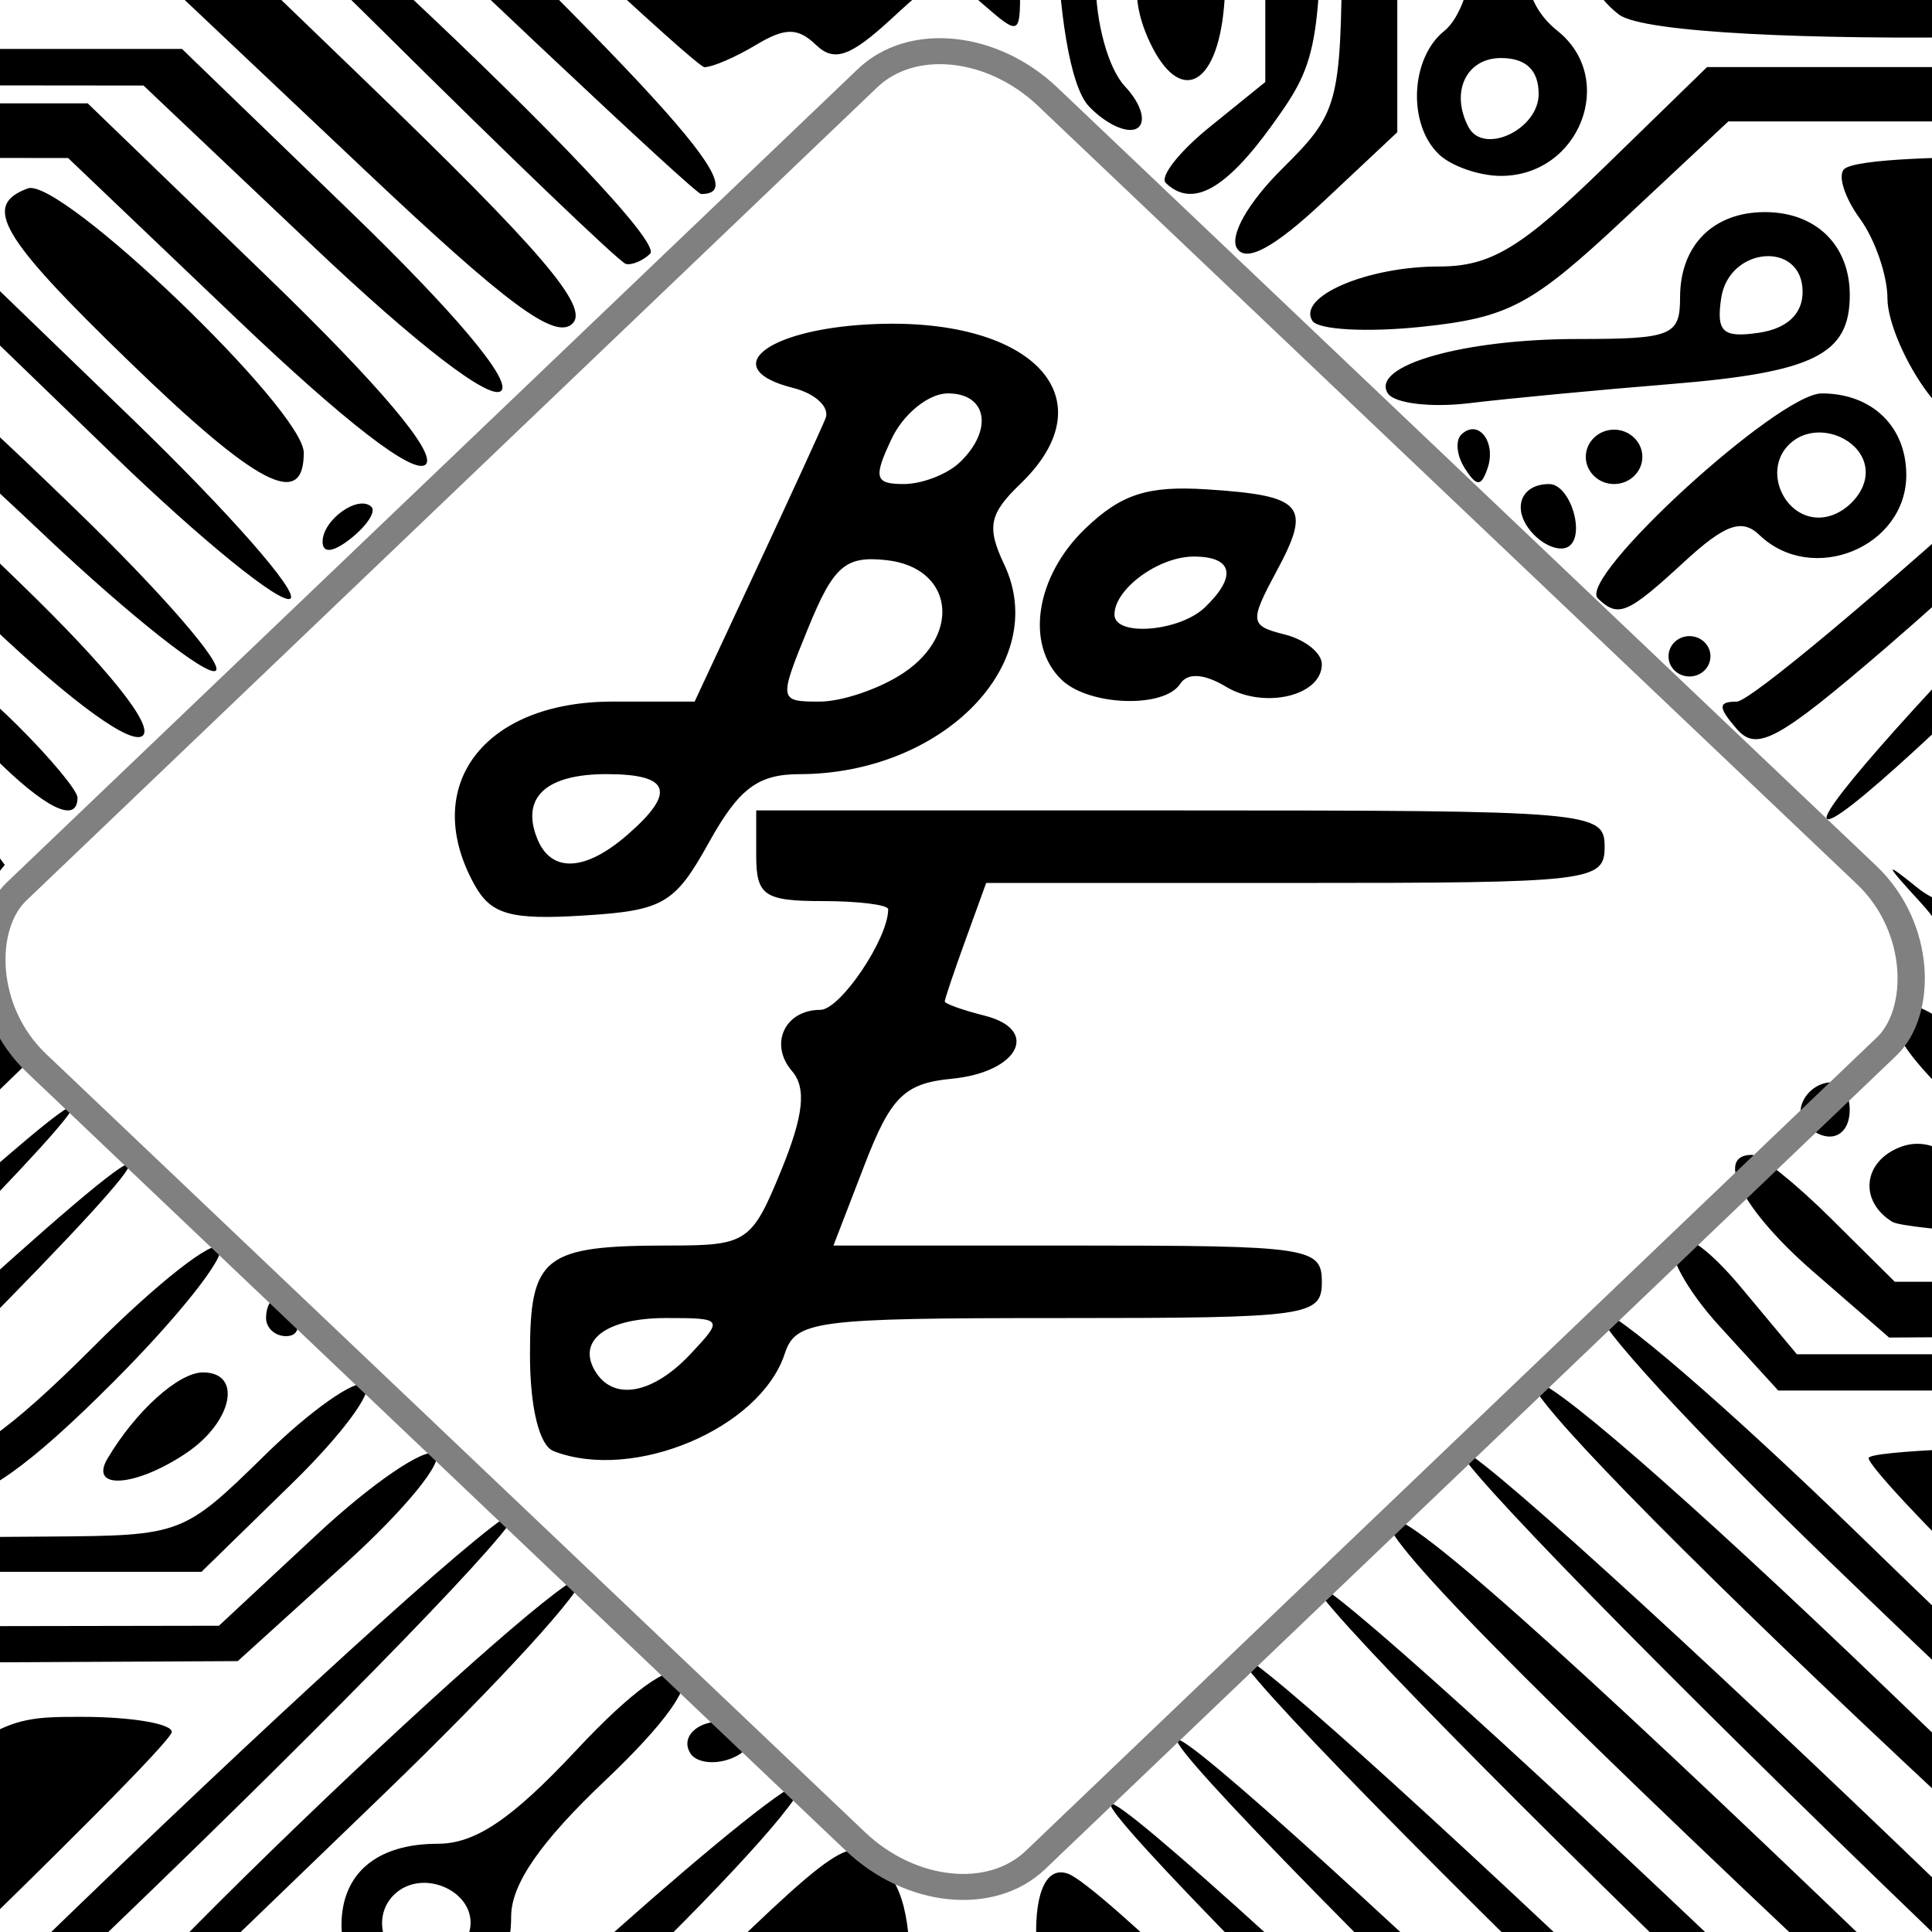 <?xml version="1.0" encoding="UTF-8" standalone="no"?>
<!-- Created with Inkscape (http://www.inkscape.org/) -->

<svg
   xmlns:dc="http://purl.org/dc/elements/1.1/"
   xmlns:cc="http://creativecommons.org/ns#"
   xmlns:rdf="http://www.w3.org/1999/02/22-rdf-syntax-ns#"
   xmlns:svg="http://www.w3.org/2000/svg"
   xmlns="http://www.w3.org/2000/svg"
   xmlns:sodipodi="http://sodipodi.sourceforge.net/DTD/sodipodi-0.dtd"
   xmlns:inkscape="http://www.inkscape.org/namespaces/inkscape"
   width="32px"
   height="32px"
   id="svg7363"
   version="1.1"
   inkscape:version="0.48.4 r9939"
   inkscape:export-filename="jj.png"
   inkscape:export-xdpi="158.92999"
   inkscape:export-ydpi="158.92999"
   sodipodi:docname="New document 7">
  <defs
     id="defs7365" />
  <sodipodi:namedview
     id="base"
     pagecolor="#ffffff"
     bordercolor="#666666"
     borderopacity="1.0"
     inkscape:pageopacity="0.0"
     inkscape:pageshadow="2"
     inkscape:zoom="7.9180417"
     inkscape:cx="18.64948"
     inkscape:cy="24.602572"
     inkscape:current-layer="layer1"
     showgrid="true"
     inkscape:grid-bbox="true"
     inkscape:document-units="px" />
  <g
     id="layer1"
     inkscape:label="Layer 1"
     inkscape:groupmode="layer">
    <g
       style="display:inline"
       id="layer1-2"
       inkscape:label="Layer 1"
       transform="matrix(0.368,0,0,0.368,-41.167,-13.411)">
      <g
         transform="translate(0,1.47)"
         id="g3259">
        <path
           style="fill:#000000"
           d="m 26.258,154.274 24.184,-23.246 7.849,-0.007 c 4.317,-0.004 7.849,0.136 7.849,0.311 0,0.175 -7.32,7.518 -16.267,16.32 -15.239,14.99 -16.462,16.002 -19.353,16.002 -2.622,0 -3.748,0.661 -7.492,4.4 -3.383,3.378 -4.407,4.989 -4.407,6.936 l 0,2.536 -8.273,-0.002 -8.273,-0.002 24.184,-23.246 z m -5.091,21.211 c 0,-1.269 0.481,-2.04 1.273,-2.04 0.7,0 1.273,-0.523 1.273,-1.161 0,-0.639 0.989,-2.291 2.197,-3.672 1.714,-1.958 2.878,-2.511 5.292,-2.511 2.829,0 4.01,-0.878 13.762,-10.234 10.549,-10.121 10.684,-10.216 12.215,-8.589 1.518,1.613 1.454,1.739 -3.219,6.359 -4.497,4.445 -5.849,6.753 -3.956,6.753 1.076,0 7.969,-6.44 9.171,-8.568 0.726,-1.286 1.143,-1.421 1.966,-0.637 0.825,0.785 -0.012,1.99 -3.978,5.729 -3.725,3.512 -4.951,5.216 -4.745,6.598 0.153,1.025 -0.152,2.361 -0.678,2.97 -0.657,0.762 -0.678,1.271 -0.065,1.635 1.207,0.717 1.126,3.958 -0.129,5.165 -1.329,1.278 -4.478,1.255 -5.586,-0.041 -1.342,-1.569 -1.089,-10.975 0.325,-12.103 0.653,-0.521 1.188,-1.558 1.188,-2.304 0,-0.746 2.1,-3.35 4.667,-5.788 2.567,-2.438 4.667,-4.807 4.667,-5.264 0,-0.458 -4.874,3.844 -10.831,9.56 -9.837,9.438 -11.11,10.392 -13.87,10.392 -4.584,0 -8.235,4.992 -4.363,5.965 1.117,0.281 1.012,0.397 -0.424,0.468 -1.311,0.065 -1.909,0.606 -1.909,1.727 0,1.197 -0.566,1.632 -2.121,1.632 -1.697,0 -2.121,-0.408 -2.121,-2.04 z m 29.36,-5.793 c -0.741,-1.857 -3.463,-1.027 -3.574,1.091 -0.052,0.992 0.234,1.608 0.636,1.369 0.402,-0.239 0.732,-0.02 0.732,0.488 0,0.527 0.581,0.364 1.355,-0.381 0.745,-0.717 1.128,-1.872 0.851,-2.567 z m -0.085,-5.708 c 0,-1.612 -2.126,-2.187 -3.104,-0.839 -0.895,1.234 0.126,2.814 1.677,2.595 0.784,-0.111 1.426,-0.901 1.426,-1.755 z m -15.698,11.966 c 0,-0.985 -0.716,-1.708 -1.909,-1.929 -1.05,-0.194 -0.095,-0.404 2.121,-0.465 3.068,-0.085 4.031,0.181 4.031,1.113 0,1.039 2.149,1.224 14.245,1.224 l 14.245,0 4.179,-4.08 4.179,-4.08 9.395,0 9.395,0 4.609,4.488 4.609,4.488 11.973,0 c 11.674,0 12.023,-0.051 13.966,-2.04 1.096,-1.122 2.881,-2.04 3.966,-2.04 1.085,0 1.973,-0.367 1.973,-0.816 0,-0.449 0.955,-0.816 2.121,-0.816 1.725,0 2.121,0.401 2.121,2.144 0,2.033 -0.17,2.118 -3.289,1.639 -2.548,-0.392 -3.772,-0.14 -5.437,1.12 -1.943,1.47 -3.437,1.624 -15.592,1.609 l -13.443,-0.016 -4.468,-4.064 -4.468,-4.064 -8.099,0 -8.099,0 -4.486,4.08 -4.486,4.08 -16.677,0 c -15.911,0 -16.677,-0.072 -16.677,-1.575 z m 39.082,-0.937 c 3.196,-4.316 5.619,-4.313 4.633,0.007 -0.506,2.213 -0.918,2.506 -3.533,2.506 l -2.96,0 1.86,-2.513 z m 5.905,1.085 c 0.024,-2.685 1.317,-3.59 4.74,-3.32 2.898,0.228 3.341,0.539 3.576,2.504 0.308,2.575 -1.12,3.064 -1.787,0.612 -0.273,-1.004 -1.157,-1.632 -2.3,-1.632 -1.142,0 -2.027,0.627 -2.3,1.632 -0.547,2.01 -1.948,2.158 -1.93,0.204 z m 9.855,-1.104 c -0.29,-1.392 -0.315,-2.861 -0.056,-3.264 0.955,-1.487 3.389,-0.658 5.037,1.716 0.933,1.344 2.152,2.444 2.708,2.446 0.556,0.002 1.247,0.37 1.535,0.818 0.325,0.506 -1.229,0.816 -4.087,0.816 -4.478,0 -4.626,-0.073 -5.138,-2.532 z m 61.835,0.9 c -0.845,-0.898 -2.049,-1.632 -2.677,-1.632 -0.628,0 -1.141,-0.551 -1.141,-1.224 0,-2.137 2.961,-1.324 5.94,1.632 2.535,2.515 2.672,2.856 1.147,2.856 -0.953,0 -2.423,-0.734 -3.268,-1.632 z m 22.911,0.816 c 0.298,-0.463 4.518,-0.816 9.758,-0.816 5.241,0 9.461,0.353 9.758,0.816 0.339,0.527 -3.119,0.816 -9.758,0.816 -6.639,0 -10.097,-0.289 -9.758,-0.816 z m 21.982,-0.913 c -1.547,-1.654 -2.193,-1.713 -14.981,-1.363 l -13.365,0.365 0,-1.901 c 0,-1.568 0.446,-1.901 2.546,-1.901 1.4,0 2.546,0.367 2.546,0.816 0,0.503 4.331,0.816 11.297,0.816 l 11.297,0 2.439,2.448 c 1.716,1.722 2.054,2.448 1.139,2.448 -0.715,0 -2.028,-0.778 -2.917,-1.729 z m 3.051,-1.943 -3.748,-3.672 -10.855,0 c -9.083,0 -10.855,-0.2 -10.855,-1.224 0,-1.053 2.761,-1.224 19.756,-1.224 l 19.756,0 5.038,4.896 5.038,4.896 -10.192,0 -10.192,0 -3.748,-3.672 z m 20.767,-2.097 -5.917,-5.769 -23.124,0.261 -23.124,0.261 3.4e-4,-1.836 c 2.8e-4,-1.496 0.472,-1.836 2.546,-1.836 1.4,0 2.546,0.367 2.546,0.816 0,0.522 7.573,0.816 21.022,0.816 l 21.022,0 6.749,6.528 c 3.712,3.59 6.175,6.528 5.473,6.528 -0.702,0 -3.938,-2.596 -7.193,-5.769 z m 2.608,-2.352 c -7.776,-7.506 -8.69,-8.14 -12.064,-8.364 -3.547,-0.236 -4.302,-0.867 -26.57,-22.236 -12.606,-12.097 -22.617,-22.285 -22.247,-22.641 0.37,-0.356 10.955,9.266 23.523,21.382 22.374,21.57 22.922,22.029 26.28,22.029 3.235,0 3.957,0.509 12.735,8.976 5.118,4.937 8.732,8.976 8.031,8.976 -0.701,0 -5.06,-3.655 -9.688,-8.121 z m 2.93,-2.079 c -9.543,-9.199 -10.875,-10.2 -13.57,-10.2 -2.778,0 -4.564,-1.516 -25.367,-21.531 -12.308,-11.842 -22.154,-21.879 -21.88,-22.306 0.274,-0.426 10.337,8.712 22.363,20.307 20.362,19.633 22.071,21.082 24.867,21.082 2.731,0 4.078,1.036 14.86,11.424 6.521,6.283 11.284,11.424 10.583,11.424 -0.701,0 -6.036,-4.59 -11.856,-10.2 z m 7.637,-2.448 -13.132,-12.648 -4.683,0 -4.683,0 -21.941,-21.11 c -12.067,-11.61 -21.578,-21.326 -21.134,-21.589 0.444,-0.264 10.501,8.869 22.349,20.294 l 21.542,20.773 4.699,0 4.699,0 13.982,13.464 c 7.69,7.405 13.409,13.464 12.708,13.464 -0.7,0 -7.183,-5.691 -14.406,-12.648 z m 3.626,-1.403 c -14.436,-13.882 -14.663,-14.056 -18.865,-14.484 l -4.253,-0.433 -21.615,-20.737 c -11.888,-11.405 -21.39,-21.086 -21.116,-21.512 0.274,-0.426 10.284,8.63 22.245,20.125 l 21.747,20.9 3.821,0 3.821,0 15.681,15.096 c 8.625,8.303 15.111,15.096 14.414,15.096 -0.697,0 -7.843,-6.323 -15.879,-14.051 z m 2.314,-1.861 c -14.012,-13.488 -16.92,-15.918 -19.084,-15.953 -2.171,-0.035 -5.862,-3.148 -24.616,-20.762 -15.159,-14.237 -21.789,-20.985 -21.19,-21.565 0.6,-0.58 7.631,5.658 22.481,19.946 18.697,17.989 21.953,20.79 24.167,20.79 2.199,0 5.01,2.359 19.94,16.728 9.559,9.2 16.807,16.728 16.107,16.728 -0.7,0 -8.712,-7.16 -17.804,-15.912 z m 5.091,-1.632 c -16.83,-16.197 -18.458,-17.544 -21.213,-17.544 -2.769,0 -4.534,-1.492 -24.513,-20.715 -11.841,-11.393 -21.305,-21.064 -21.031,-21.49 0.274,-0.427 10.146,8.528 21.938,19.899 19.945,19.234 21.648,20.674 24.439,20.674 2.779,0 4.4,1.348 22.078,18.359 10.493,10.098 18.506,18.359 17.805,18.359 -0.7,0 -9.476,-7.895 -19.502,-17.543 z m 16.971,5.712 c -9.428,-9.082 -12.788,-11.832 -14.457,-11.832 -2.639,0 -4.211,-1.371 -4.211,-3.672 0,-2.187 1.544,-3.672 3.819,-3.672 2.387,0 3.819,1.511 3.819,4.03 0,1.582 3.053,5.012 12.93,14.524 7.112,6.849 12.357,12.453 11.657,12.453 -0.7,0 -6.801,-5.324 -13.556,-11.832 z m -13.153,-15.433 c 0,-0.968 -0.706,-1.643 -1.903,-1.819 -1.845,-0.271 -1.97,0.131 -1.13,3.644 0.035,0.145 0.731,0.14 1.548,-0.011 0.817,-0.151 1.485,-0.968 1.485,-1.814 z m 17.598,13.996 c -9.595,-9.24 -13.779,-13.823 -13.779,-15.096 0,-1.005 0.29,-1.827 0.645,-1.827 0.355,0 7.702,6.793 16.326,15.096 14.511,13.969 15.491,15.096 13.134,15.096 -2.161,0 -4.636,-2.012 -16.326,-13.269 z m 4.04,-4.275 c -14.245,-13.709 -18.704,-17.544 -20.4,-17.544 -2.636,0 -4.208,-1.372 -4.208,-3.672 0,-2.187 1.544,-3.672 3.819,-3.672 2.388,0 3.819,1.511 3.819,4.032 0,1.615 4.178,6.095 18.873,20.236 10.38,9.989 18.3,18.162 17.6,18.162 -0.7,0 -9.476,-7.895 -19.502,-17.543 z m -20.365,-20.04 c 0,-0.475 0.382,-0.637 0.849,-0.36 0.467,0.277 0.849,-0.273 0.849,-1.224 0,-0.951 -0.382,-1.501 -0.849,-1.224 -0.467,0.277 -0.849,0.085 -0.849,-0.428 0,-0.513 -0.467,-0.783 -1.037,-0.6 -0.851,0.273 -1.211,2.317 -0.754,4.291 0.185,0.801 1.791,0.392 1.791,-0.456 z m 25.22,18.979 c -15.341,-14.803 -19.28,-19.042 -19.28,-20.748 0,-2.38 -3.447,-5.526 -6.054,-5.526 -1.504,0 -1.583,-1.062 -1.583,-21.481 l 0,-21.481 -2.121,-1.916 c -3.324,-3.003 -2.757,-4.08 2.148,-4.08 3.012,0 4.413,-0.36 4.758,-1.224 0.419,-1.051 4.162,-1.224 26.51,-1.224 l 26.021,0 6.982,6.749 6.982,6.749 0,41.394 0,41.394 -12.541,0 -12.541,0 -19.28,-18.604 z M -0.896,175.066 c 0,-0.673 10.981,-11.778 24.401,-24.678 l 24.401,-23.454 11.02,0 11.02,0 22.184,-21.321 C 104.332,93.887 114.677,84.508 115.12,84.771 c 0.443,0.263 -9.355,10.225 -21.774,22.137 l -22.58,21.658 -11.006,0 -11.006,0 -24.826,23.862 C 10.275,165.553 -0.896,175.74 -0.896,175.066 z M 155.663,173.445 c -1.341,-1.346 -3.322,-2.448 -4.402,-2.448 -1.813,0 -1.963,-0.342 -1.963,-4.488 l 0,-4.488 4.667,0 4.667,0 0,6.936 c 0,3.815 -0.119,6.936 -0.266,6.936 -0.146,0 -1.363,-1.102 -2.704,-2.448 z m -39.458,1.166 c 0,-0.256 0.572,-1.017 1.272,-1.689 2.045,-1.966 2.398,-4.897 0.932,-7.724 -0.871,-1.68 -1.355,-4.751 -1.355,-8.606 0,-5.164 0.206,-5.995 1.485,-5.997 2.336,-0.004 15.486,-13.159 15.486,-15.491 0,-1.368 2.408,-4.309 8.049,-9.83 7.738,-7.574 8.104,-7.819 9.481,-6.356 1.058,1.124 1.38,2.755 1.232,6.242 -0.199,4.7 -0.182,4.736 4.059,8.551 4.114,3.701 4.437,3.831 9.451,3.831 l 5.191,0 6.725,5.868 c 6.197,5.407 6.725,6.116 6.725,9.034 0,3.768 1.498,5.437 5.431,6.051 2.275,0.355 3.235,0.08 4.44,-1.274 0.846,-0.95 1.951,-1.727 2.455,-1.727 1.019,0 6.342,5.029 6.342,5.991 0,0.335 -6.587,0.411 -14.638,0.169 -36.964,-1.113 -43.064,-1.371 -43.064,-1.824 0,-0.266 0.552,-0.892 1.226,-1.39 0.675,-0.498 1.477,-1.906 1.784,-3.129 0.451,-1.799 0.049,-2.712 -2.109,-4.787 -2.246,-2.16 -3.092,-2.482 -5.364,-2.045 -3.393,0.653 -3.997,1.247 -4.817,4.741 -0.459,1.957 -0.309,3.285 0.49,4.336 1.646,2.165 1.465,2.57 -1.394,3.12 -2.46,0.473 -2.546,0.641 -2.546,4.998 0,3.178 -0.329,4.508 -1.114,4.508 -0.613,0 -2.212,1.102 -3.553,2.448 -2.162,2.17 -2.999,2.448 -7.372,2.448 -2.713,0 -4.933,-0.21 -4.933,-0.466 z m -62.475,-2.9 c 0.292,-1.402 0.53,-4.031 0.53,-5.842 0,-2.879 0.5,-3.733 3.994,-6.817 3.856,-3.404 4.064,-3.481 6.041,-2.236 1.317,0.83 2.952,1.116 4.584,0.802 2.041,-0.392 2.863,-0.09 4.203,1.549 3.258,3.983 10.312,2.114 10.312,-2.733 0,-3.094 -2.082,-5.49 -5.308,-6.111 -1.993,-0.383 -2.327,-0.793 -1.998,-2.447 0.217,-1.093 2.097,-3.59 4.176,-5.549 l 3.781,-3.562 1.635,2.04 c 1.298,1.619 1.639,3.391 1.654,8.592 0.018,6.413 0.084,6.616 3.086,9.588 2.762,2.734 3.504,3.036 7.465,3.036 4.005,0 4.691,-0.288 7.678,-3.23 1.804,-1.777 3.6,-3.04 3.991,-2.808 1.259,0.748 0.824,7.453 -0.515,7.948 -1.955,0.721 -2.635,6.033 -0.996,7.775 1.942,2.063 1.726,2.555 -1.124,2.555 -1.927,0 -3.507,-1.026 -6.912,-4.488 l -4.414,-4.488 -10.732,0 -10.731,0 -3.571,3.499 c -1.964,1.924 -3.571,3.944 -3.571,4.488 0,0.694 -2.059,0.989 -6.895,0.989 l -6.895,0 0.53,-2.55 z m -14.956,-0.482 c -1.283,-0.187 -2.334,-0.614 -2.334,-0.949 0,-1.315 5.124,-5.288 5.854,-4.54 0.816,0.835 0.238,6.152 -0.647,5.951 -0.297,-0.067 -1.59,-0.275 -2.874,-0.462 z m 71.661,-0.395 c -1.572,-1.512 -1.206,-4.606 0.679,-5.738 1.512,-0.908 1.697,-1.903 1.697,-9.122 0,-6.437 0.293,-8.414 1.423,-9.615 1.089,-1.157 1.189,-1.736 0.426,-2.47 -0.763,-0.733 -0.462,-1.494 1.282,-3.245 2.358,-2.366 4.688,-3.239 2.796,-1.047 -1.502,1.74 1.35,4.96 3.132,3.537 2.325,-1.855 2.21,0.199 -0.143,2.561 -1.849,1.856 -2.68,2.213 -3.545,1.524 -0.83,-0.663 -1.466,-0.632 -2.402,0.115 -0.972,0.776 -1.273,2.896 -1.273,8.976 0,6.08 0.301,8.2 1.273,8.976 1.794,1.432 1.583,4.679 -0.368,5.683 -2.157,1.11 -3.727,1.068 -4.977,-0.134 z m 4.758,-1.265 c 0.527,-1.011 0.288,-1.845 -0.819,-2.856 -0.86,-0.785 -1.563,-1.039 -1.563,-0.564 0,0.475 -0.382,0.637 -0.849,0.36 -0.478,-0.284 -0.849,0.377 -0.849,1.516 0,1.797 0.856,2.709 2.728,2.908 0.334,0.035 0.942,-0.578 1.351,-1.364 z M -0.896,85.11 l 0,-86.284 23.555,0 23.555,0 19.047,18.329 c 10.476,10.081 18.873,18.452 18.661,18.602 -0.212,0.15 -1.415,0.698 -2.674,1.217 -5.08,2.095 -6.109,7.71 -1.898,10.362 1.828,1.152 2.334,1.147 5.444,-0.049 2.746,-1.056 3.68,-1.118 4.692,-0.311 1.846,1.473 1.549,3.213 -0.858,5.034 -2.885,2.182 -2.885,6.497 0,9.795 1.167,1.333 2.121,3.245 2.121,4.248 0,2.11 2.556,5.029 5.076,5.798 1.087,0.332 2.804,-0.103 4.584,-1.16 4.196,-2.494 7.647,-2.228 9.859,0.76 l 1.814,2.45 -1.779,2.175 -1.779,2.175 2.28,2.288 2.28,2.288 -21.937,21.238 -21.937,21.238 -11.076,0 -11.076,0 -23.977,23.046 -23.977,23.046 0,-86.284 z M 135.722,164.877 c 0,-1.632 0.424,-2.04 2.121,-2.04 1.697,0 2.121,0.408 2.121,2.04 0,1.632 -0.424,2.04 -2.121,2.04 -1.697,0 -2.121,-0.408 -2.121,-2.04 z m 5.091,-4.848 c 0,-1.544 -0.382,-3.035 -0.849,-3.312 -1.173,-0.697 -1.065,-3.953 0.17,-5.141 1.393,-1.34 4.496,-1.232 5.731,0.2 1.508,1.747 0.733,4.827 -1.446,5.746 -1.317,0.556 -1.909,1.505 -1.909,3.06 0,1.24 -0.382,2.254 -0.849,2.254 -0.467,0 -0.849,-1.263 -0.849,-2.808 z m 4.243,-5.779 c 0,-1.037 -0.477,-2.045 -1.061,-2.24 -1.851,-0.621 -3.182,0.332 -3.182,2.279 0,1.037 0.477,2.045 1.061,2.24 1.851,0.621 3.182,-0.332 3.182,-2.279 z m -69.946,4.857 c -0.733,-0.705 -1.339,-1.715 -1.346,-2.244 -0.007,-0.529 -0.36,-1.489 -0.784,-2.133 -0.666,-1.012 -0.981,-1.014 -2.321,-0.014 -1.494,1.116 -1.495,1.095 -0.033,-0.559 1.139,-1.289 2.572,-1.739 5.754,-1.808 3.825,-0.083 4.319,0.115 5.078,2.033 0.607,1.535 0.54,2.494 -0.239,3.454 -2.35,2.894 -4.053,3.248 -6.11,1.27 z m 4.517,-1.822 c 0.451,-0.81 0.559,-1.819 0.242,-2.244 -0.922,-1.233 -3.729,-1.401 -4.458,-0.267 -0.855,1.33 0.6,3.983 2.184,3.983 0.667,0 1.582,-0.662 2.032,-1.472 z m 12.552,-6.9e-4 c -2.112,-2.12 -2.28,-2.804 -2.28,-9.284 0,-5.223 -0.323,-7.253 -1.273,-8.011 -2.701,-2.155 -0.995,-6.528 2.546,-6.528 3.793,0 5.309,4.803 2.121,6.717 -1.469,0.882 -1.697,1.903 -1.697,7.605 0,5.5 0.285,6.88 1.73,8.371 2.647,2.732 6.679,2.38 9.916,-0.866 2.58,-2.587 2.651,-2.869 2.924,-11.465 0.27,-8.501 0.366,-8.891 2.723,-11.016 2.041,-1.839 2.29,-1.917 1.512,-0.469 -0.757,1.41 -0.622,2.002 0.723,3.173 1.353,1.177 1.889,1.252 2.943,0.411 1.987,-1.586 1.525,0.346 -0.504,2.105 -0.986,0.855 -2.609,1.554 -3.606,1.554 -1.691,0 -1.831,0.47 -2.063,6.936 -0.242,6.751 -0.332,7.017 -3.354,9.996 -2.593,2.555 -3.681,3.06 -6.593,3.06 -2.713,0 -3.994,-0.508 -5.768,-2.289 z m 1.114,-20.151 c 0,-1.613 -0.429,-2.04 -2.051,-2.04 -1.128,0 -2.217,0.459 -2.421,1.02 -0.652,1.799 0.353,3.06 2.441,3.06 1.6,0 2.031,-0.432 2.031,-2.04 z m 3.006,18.416 c -0.269,-0.418 -0.082,-1.001 0.415,-1.296 1.256,-0.746 3.591,0.232 2.947,1.234 -0.663,1.032 -2.714,1.07 -3.362,0.062 z m 91.182,-0.466 c -0.603,-0.698 -0.852,-2.219 -0.578,-3.533 0.427,-2.053 -0.334,-3.086 -6.912,-9.382 l -7.392,-7.075 -5.534,0 c -5.398,0 -5.622,-0.086 -9.105,-3.499 -2.901,-2.842 -3.571,-4.067 -3.571,-6.528 0,-1.666 0.382,-3.029 0.849,-3.029 0.467,0 0.849,1.211 0.849,2.69 0,2.039 0.779,3.422 3.218,5.712 3.089,2.9 3.455,3.022 9.139,3.022 l 5.921,0 8.028,7.752 c 4.415,4.263 8.453,7.752 8.974,7.752 0.52,0 1.638,0.736 2.485,1.635 1.272,1.351 1.371,1.989 0.574,3.672 -1.119,2.363 -5.193,2.838 -6.943,0.811 z m 4.934,-2.254 c 0.338,-1.686 -2.112,-2.823 -3.405,-1.579 -1.293,1.243 -0.111,3.599 1.642,3.274 0.813,-0.151 1.606,-0.913 1.762,-1.695 z m -126.7,0.216 c -0.299,-0.465 0.432,-0.816 1.697,-0.816 1.265,0 1.996,0.351 1.697,0.816 -0.288,0.449 -1.052,0.816 -1.697,0.816 -0.645,0 -1.409,-0.367 -1.697,-0.816 z m 28.596,-1.795 c -1.393,-1.34 -1.281,-4.323 0.207,-5.511 0.674,-0.538 1.342,-2.229 1.485,-3.758 0.225,-2.41 2.793,-5.224 19.309,-21.154 10.477,-10.106 19.347,-18.088 19.711,-17.738 0.364,0.35 -7.731,8.701 -17.989,18.557 -16.375,15.734 -18.651,18.233 -18.651,20.48 0,1.407 0.573,3.016 1.273,3.575 2.701,2.155 0.995,6.528 -2.546,6.528 -0.98,0 -2.24,-0.441 -2.8,-0.979 z m 5.055,-1.803 c 0.962,-1.279 -0.091,-2.571 -2.233,-2.741 -2.313,-0.184 -3.228,0.717 -2.523,2.483 0.513,1.285 3.848,1.466 4.757,0.258 z m -34.846,0.398 c -1.002,-0.61 -0.934,-1.122 0.424,-3.181 1.544,-2.341 1.698,-2.391 3.339,-1.096 0.946,0.747 1.782,2.184 1.857,3.194 0.11,1.484 -0.302,1.834 -2.145,1.823 -1.254,-0.007 -2.818,-0.34 -3.475,-0.74 z m 169.633,-5.368 -4.609,-4.488 4.502,0 c 3.609,0 4.801,-0.355 6.007,-1.787 1.468,-1.743 1.526,-1.748 2.352,-0.204 0.466,0.871 1.099,2.597 1.408,3.836 0.468,1.882 0.207,2.408 -1.58,3.191 -1.177,0.516 -2.14,1.613 -2.14,2.439 0,2.335 -0.98,1.843 -5.94,-2.987 z m -174.803,2.2 c 0,-1.132 5.884,-6.197 6.506,-5.6 0.325,0.313 -0.699,1.848 -2.275,3.412 -2.795,2.773 -4.23,3.515 -4.23,2.188 z m -1.998,-1.6 c -0.262,-0.408 0.99,-2.121 2.784,-3.805 1.794,-1.684 3.466,-2.744 3.717,-2.354 0.25,0.39 -1.002,2.102 -2.784,3.805 -1.782,1.703 -3.454,2.762 -3.717,2.354 z m 15.323,0.075 c -0.259,-0.403 7.963,-8.89 18.272,-18.86 l 18.743,-18.127 6.015,-0.01 6.015,-0.01 4.435,-4.13 c 2.439,-2.272 4.822,-3.9 5.295,-3.619 0.473,0.281 -1.331,2.498 -4.01,4.926 l -4.871,4.415 -5.933,0.03 -5.933,0.03 -18.778,18.044 c -10.328,9.924 -18.99,17.714 -19.249,17.31 z m 36.741,-1.083 c 0,-1.945 1.303,-2.164 2.031,-0.341 0.728,1.824 0.67,1.973 -0.758,1.973 -0.707,0 -1.273,-0.725 -1.273,-1.632 z m -8.545,-0.476 c -0.789,-0.914 -0.864,-1.676 -0.255,-2.603 1.633,-2.49 2.86,-2.073 2.86,0.972 0,3.155 -0.837,3.679 -2.605,1.632 z m -31.615,-1.694 c -0.343,-0.33 8.266,-8.954 19.131,-19.163 l 19.756,-18.563 5.975,-0.043 c 5.931,-0.043 6.003,-0.07 9.687,-3.68 2.041,-2 4.067,-3.425 4.501,-3.167 0.434,0.258 -1.047,2.262 -3.291,4.452 l -4.08,3.983 -6.389,0 -6.389,0 -19.138,18.39 C 78.493,134.224 69.6,142.229 69.256,141.899 z m -2.268,-2.527 c 0,-0.34 8.881,-9.153 19.736,-19.583 15.56,-14.952 20.2,-18.965 21.928,-18.965 1.586,0 3.636,-1.446 7.415,-5.23 2.873,-2.877 5.441,-4.891 5.708,-4.475 0.267,0.415 -1.893,3.136 -4.799,6.046 -3.776,3.782 -5.911,5.301 -7.483,5.327 -1.701,0.027 -6.714,4.275 -22.14,18.762 -10.968,10.3 -20.037,18.729 -20.153,18.732 -0.117,0.003 -0.212,-0.273 -0.212,-0.613 z m 59.73,-0.673 c 0.617,-1.935 -2.285,-5.185 -3.267,-3.658 -0.307,0.478 -0.989,0.869 -1.516,0.869 -0.526,0 0.132,-1.093 1.463,-2.43 1.762,-1.768 2.937,-2.305 4.319,-1.971 1.117,0.27 2.205,0.01 2.643,-0.63 1.893,-2.768 17.085,-16.269 17.529,-15.578 0.276,0.429 -3.64,4.73 -8.701,9.559 -6.105,5.825 -9.078,9.236 -8.833,10.136 0.208,0.766 -0.622,2.238 -1.906,3.38 -2.109,1.874 -2.236,1.898 -1.734,0.323 z m 93.117,-2.275 c -2.747,-2.726 -2.963,-4.594 -0.529,-4.594 1.581,0 3.817,-3.195 3.817,-5.454 0,-1.005 -0.859,-2.601 -1.909,-3.548 -1.76,-1.586 -1.797,-1.8 -0.481,-2.734 3.48,-2.468 2.43,-8.092 -1.93,-10.336 -1.88,-0.967 -6.711,0.307 -6.711,1.771 0,0.394 -1.06,0.717 -2.356,0.717 -1.783,0 -3.745,-1.346 -8.061,-5.528 -3.138,-3.041 -5.705,-5.794 -5.705,-6.12 0,-0.325 6.223,-0.592 13.829,-0.592 l 13.829,0 3.142,3.094 c 3.032,2.985 3.142,3.3 3.142,8.935 0,4.284 -0.332,6.019 -1.244,6.51 -0.963,0.518 -1.299,2.882 -1.485,10.444 -0.24,9.76 -0.244,9.775 -2.372,10.014 -1.515,0.17 -2.954,-0.576 -4.975,-2.581 z m -154.814,1.358 c -0.689,-1.072 51.851,-51.367 52.65,-50.4 0.371,0.449 -10.789,11.703 -25.756,25.972 -14.526,13.848 -26.628,24.841 -26.894,24.428 z M 230.01,134.074 c 0.054,-1.907 0.273,-2.825 0.486,-2.04 0.274,1.01 1.24,1.428 3.296,1.428 2.166,0 2.933,-0.364 3.006,-1.428 0.094,-1.36 0.117,-1.36 0.486,0 0.506,1.861 3.019,1.827 4.799,-0.064 1.225,-1.301 1.404,-3.997 1.404,-21.063 l 0,-19.571 -2.38,-2.193 -2.38,-2.193 -18.243,0 -18.243,0 -2.88,-2.858 c -1.92,-1.905 -2.597,-3.129 -2.032,-3.673 0.566,-0.544 1.809,0.137 3.729,2.042 l 2.88,2.858 18.343,0 18.343,0 2.28,2.289 2.28,2.289 0,20.824 c 0,20.713 -0.011,20.834 -1.964,22.599 -1.08,0.976 -2.799,1.774 -3.819,1.774 -1.083,0 -1.855,0.509 -1.855,1.224 0,0.907 -0.99,1.224 -3.819,1.224 l -3.819,0 0.098,-3.468 z m -135.852,-1.075 -2.106,-1.989 9.729,-9.382 c 9.69,-9.344 9.745,-9.382 13.773,-9.382 2.224,0 4.044,0.306 4.044,0.68 0,0.726 -21.714,21.656 -22.731,21.911 -0.332,0.083 -1.552,-0.744 -2.71,-1.838 z m 23.744,-0.117 c 0,-0.526 0.407,-1.198 0.904,-1.493 1.567,-0.931 -1.789,-3.731 -3.804,-3.173 -0.972,0.269 3.672,-4.747 10.319,-11.146 6.647,-6.4 12.356,-11.376 12.686,-11.058 0.33,0.318 -3.678,4.704 -8.908,9.748 l -9.509,9.17 1.894,1.822 1.894,1.822 -2.738,2.633 c -1.506,1.448 -2.738,2.202 -2.738,1.677 z m 42.64,-4.287 c -2.359,-2.876 -2.822,-10.107 -0.595,-9.285 1.369,0.505 10.778,9.65 11.272,10.956 0.156,0.411 -1.754,0.727 -4.243,0.702 -3.937,-0.039 -4.774,-0.348 -6.435,-2.373 z m 36.812,-14.513 c -10.095,-9.473 -16.886,-16.442 -16.476,-16.907 0.414,-0.469 6.895,5.161 15.918,13.827 14.578,14.002 15.287,14.56 16.809,13.235 2.969,-2.584 6.971,-1.27 6.971,2.289 0,0.942 -0.458,2.154 -1.018,2.693 -2.706,2.602 -4.883,1.117 -22.205,-15.136 z m 21.102,12.444 c 0,-2.43 -3.312,-2.187 -3.674,0.269 -0.233,1.582 0.052,1.856 1.697,1.632 1.318,-0.18 1.977,-0.813 1.977,-1.901 z m -91.008,2.27 c -1.457,-0.503 -1.339,-1.862 0.162,-1.862 1.406,0 2.518,1.346 1.549,1.873 -0.358,0.195 -1.128,0.19 -1.711,-0.012 z m -3.293,-3.069 c -0.716,-1.795 0.071,-2.353 1.304,-0.925 0.694,0.804 0.73,1.338 0.115,1.703 -0.493,0.293 -1.131,-0.058 -1.419,-0.779 z M 230.01,123.874 c -0.073,-2.581 0.227,-3.468 1.174,-3.468 1.041,0 1.273,-1.393 1.273,-7.64 l 0,-7.64 -4.206,-3.784 -4.206,-3.784 -16.071,0 -16.071,0 -2.652,-2.905 c -1.459,-1.598 -2.392,-3.309 -2.074,-3.804 0.355,-0.553 1.538,0.252 3.071,2.089 l 2.493,2.988 16.281,0 16.281,0 4.426,4.31 4.426,4.31 0,7.93 c 0,7.386 0.116,7.93 1.697,7.93 1.446,0 1.683,0.512 1.599,3.468 -0.054,1.907 -0.273,2.825 -0.486,2.04 -0.272,-1.002 -1.237,-1.428 -3.234,-1.428 -1.996,0 -2.961,0.426 -3.234,1.428 -0.213,0.785 -0.432,-0.133 -0.486,-2.04 z m -101.756,0.449 c -0.56,-0.539 -1.018,-1.75 -1.018,-2.693 0,-2.333 1.581,-3.672 4.334,-3.672 1.692,0 3.334,-1.109 6.231,-4.208 2.485,-2.658 4.231,-3.922 4.74,-3.432 0.509,0.49 -0.754,2.253 -3.431,4.789 -2.917,2.763 -4.237,4.671 -4.237,6.125 0,2.556 -1.42,4.07 -3.819,4.07 -0.98,0 -2.24,-0.441 -2.8,-0.979 z m 4.762,-2.501 c 0.338,-1.686 -2.112,-2.823 -3.405,-1.579 -1.293,1.243 -0.111,3.599 1.642,3.274 0.813,-0.151 1.606,-0.913 1.762,-1.695 z m 76.699,-0.763 c -0.56,-0.539 -1.018,-1.273 -1.018,-1.632 0,-1.072 3.112,-0.739 4.132,0.442 1.694,1.963 -1.17,3.058 -3.113,1.19 z m 28.466,-2.795 c -2.277,-1.147 -2.33,-1.34 -2.33,-8.492 l 0,-7.318 2.97,0 2.97,0 0,8.112 c 0,4.461 -0.288,8.283 -0.64,8.492 -0.352,0.209 -1.688,-0.148 -2.97,-0.794 z m -24.393,-0.714 c -0.628,-0.727 -2.482,-1.224 -4.571,-1.224 -3.38,0 -3.946,-0.416 -14.839,-10.912 -6.229,-6.002 -10.953,-11.133 -10.499,-11.403 0.454,-0.27 5.727,4.274 11.719,10.096 9.905,9.626 11.167,10.587 13.913,10.587 2.101,0 3.342,-0.497 4.08,-1.632 1.991,-3.066 6.985,-1.607 6.985,2.04 0,3.405 -4.547,5.045 -6.788,2.448 z m 4.667,-2.526 c 0,-1.873 -3.365,-2.195 -3.449,-0.33 -0.084,1.864 0.347,2.322 1.968,2.093 0.815,-0.115 1.482,-0.908 1.482,-1.763 z m -75.508,-1.125 c -0.686,-1.067 1.267,-1.972 2.239,-1.037 0.543,0.522 0.38,0.966 -0.471,1.28 -0.716,0.264 -1.512,0.155 -1.768,-0.243 z m -26.24,-13.28 c 1.259,-2.128 3.196,-3.876 4.295,-3.876 1.792,0 1.335,2.225 -0.745,3.626 -2.28,1.536 -4.399,1.685 -3.551,0.25 z m 20.074,-0.336 c -0.642,-0.249 -1.061,-1.96 -1.061,-4.336 0,-4.444 0.604,-4.915 6.305,-4.915 3.46,0 3.682,-0.151 5.009,-3.399 1.003,-2.456 1.136,-3.691 0.48,-4.452 -1.043,-1.209 -0.328,-2.756 1.273,-2.756 0.897,0 3.056,-3.197 3.056,-4.526 0,-0.203 -1.336,-0.37 -2.97,-0.37 -2.602,0 -2.97,-0.253 -2.97,-2.04 l 0,-2.04 19.093,0 c 18.527,0 19.093,0.048 19.093,1.632 0,1.566 -0.566,1.632 -13.918,1.632 l -13.918,0 -0.932,2.57 c -0.512,1.413 -0.932,2.656 -0.932,2.761 0,0.105 0.804,0.393 1.787,0.64 2.53,0.636 1.538,2.55 -1.472,2.841 -2.129,0.205 -2.744,0.813 -3.925,3.876 l -1.4,3.632 10.991,0 c 10.425,0 10.991,0.084 10.991,1.632 0,1.554 -0.566,1.632 -11.823,1.632 -11.026,0 -11.858,0.109 -12.354,1.611 -1.111,3.367 -6.817,5.768 -10.402,4.377 z m 6.152,-4.355 c 1.504,-1.599 1.482,-1.632 -1.091,-1.632 -2.725,0 -4.059,1.036 -3.152,2.448 0.83,1.292 2.575,0.956 4.243,-0.816 z m 88.624,1.95 -3.02,-2.904 -15.822,0.1 -15.822,0.1 -3.433,-2.982 c -3.133,-2.722 -4.455,-5.24 -2.751,-5.24 0.375,0 1.977,1.285 3.561,2.856 l 2.879,2.856 16.101,0 c 13.875,0 16.319,0.189 17.673,1.368 1.205,1.049 1.805,1.144 2.57,0.408 2.362,-2.272 6.599,-0.53 6.599,2.712 0,4.422 -4.311,4.788 -8.536,0.726 z m 6.839,-0.658 c 0,-1.085 -0.477,-2.132 -1.061,-2.328 -1.871,-0.627 -3.182,0.34 -3.182,2.347 0,1.539 0.45,1.953 2.121,1.953 1.678,0 2.121,-0.413 2.121,-1.972 z M 123.842,94.295 c 0,-0.449 0.168,-0.816 0.374,-0.816 0.206,0 0.61,0.367 0.899,0.816 0.288,0.449 0.12,0.816 -0.374,0.816 -0.494,0 -0.899,-0.367 -0.899,-0.816 z m 90.372,-3.212 c -8.867,-0.253 -16.6,-0.757 -17.183,-1.12 -1.521,-0.947 -1.307,-2.746 0.402,-3.377 0.88,-0.325 1.842,-0.04 2.415,0.713 0.798,1.049 4.034,1.288 19.964,1.472 16.231,0.188 19.011,0.399 19.011,1.444 0,1.461 -1.72,1.522 -24.608,0.868 z m 98.024,-6.157 -6.338,-6.135 -27.812,0 c -24.156,0 -27.812,0.161 -27.812,1.224 0,0.887 -0.876,1.198 -3.182,1.129 -1.75,-0.052 -2.514,-0.263 -1.697,-0.468 2.345,-0.589 2.002,-4.94 -0.424,-5.389 -1.05,-0.194 -0.286,-0.404 1.697,-0.465 1.984,-0.061 3.606,0.256 3.606,0.705 0,0.527 9.796,0.816 27.691,0.816 l 27.691,0 6.791,6.4 c 3.735,3.52 6.641,6.832 6.458,7.359 -0.183,0.528 -3.184,-1.802 -6.67,-5.176 z m -119.074,0.687 c -0.678,-0.652 0.088,-1.926 1.158,-1.926 0.439,0 0.798,0.551 0.798,1.224 0,1.262 -1.001,1.621 -1.957,0.702 z m 119.482,-5.19 -5.894,-5.712 -26.991,0 c -23.209,0 -27.06,-0.171 -27.48,-1.224 -0.396,-0.993 -2.396,-1.224 -10.607,-1.224 -8.211,0 -10.211,0.231 -10.607,1.224 -0.408,1.022 -2.897,1.224 -15.116,1.224 -13.646,0 -14.733,-0.112 -16.194,-1.665 -1.546,-1.643 -1.456,-1.771 6.853,-9.792 4.631,-4.47 8.713,-8.127 9.072,-8.127 0.359,0 0.652,1.102 0.652,2.448 l 0,2.448 7.122,0 c 5.548,0 7.23,-0.271 7.61,-1.224 0.425,-1.066 6.13,-1.224 44.216,-1.224 l 43.727,0 0,14.28 c 0,7.854 -0.106,14.28 -0.235,14.28 -0.129,0 -2.887,-2.57 -6.129,-5.712 z m -109.04,1.632 c 0,-0.509 4.95,-0.816 13.153,-0.816 8.203,0 13.153,0.307 13.153,0.816 0,0.509 -4.95,0.816 -13.153,0.816 -8.203,0 -13.153,-0.307 -13.153,-0.816 z m 28.851,-2.04 c 0,-1.046 -2.42,-1.224 -16.688,-1.224 -9.179,0 -16.43,-0.248 -16.115,-0.551 0.315,-0.303 -0.289,-1.494 -1.344,-2.646 -1.638,-1.79 -1.66,-1.888 -0.153,-0.673 1.543,1.244 3.804,1.422 18.032,1.422 10.28,0 16.268,-0.3 16.268,-0.816 0,-0.449 1.623,-0.773 3.606,-0.721 1.984,0.052 2.938,0.263 2.121,0.468 -0.977,0.245 -1.485,1.17 -1.485,2.701 0,1.531 0.508,2.456 1.485,2.701 0.817,0.205 -0.138,0.416 -2.121,0.468 -2.684,0.07 -3.606,-0.218 -3.606,-1.129 z m -99.228,-5.208 c -2.47,-4.438 0.396,-8.256 6.197,-8.256 l 3.705,0 2.759,-5.916 c 1.518,-3.254 2.927,-6.327 3.132,-6.829 0.205,-0.502 -0.453,-1.12 -1.462,-1.374 -3.369,-0.847 -1.307,-2.597 3.367,-2.858 7.363,-0.411 10.907,3.29 6.869,7.173 -1.41,1.356 -1.529,1.949 -0.73,3.635 2.107,4.446 -2.765,9.429 -9.226,9.435 -1.859,0.002 -2.721,0.652 -4.058,3.06 -1.547,2.786 -2.05,3.08 -5.674,3.304 -3.256,0.202 -4.141,-0.047 -4.879,-1.374 z m 6.88,-2.263 c 2.207,-1.921 1.927,-2.729 -0.944,-2.729 -2.726,0 -3.858,1.05 -3.122,2.895 0.623,1.562 2.152,1.5 4.066,-0.166 z m 12.443,-7.296 c 2.627,-1.77 2.174,-4.732 -0.775,-5.062 -1.86,-0.208 -2.391,0.251 -3.538,3.06 -1.329,3.253 -1.321,3.305 0.514,3.305 1.025,0 2.735,-0.586 3.799,-1.303 z m 2.517,-9.468 c 1.518,-1.46 1.231,-3.101 -0.543,-3.101 -0.859,0 -1.996,0.918 -2.527,2.04 -0.834,1.76 -0.759,2.04 0.543,2.04 0.83,0 1.967,-0.441 2.527,-0.979 z m 39.019,16.032 c -0.271,-0.425 4.801,-6.097 11.27,-12.605 6.469,-6.507 11.766,-11.281 11.771,-10.608 0.012,1.622 -22.407,24.209 -23.041,23.213 z m -82.55,-2.813 c -1.972,-1.979 -3.14,-2.448 -6.099,-2.448 -2.013,0 -3.66,-0.367 -3.66,-0.816 0,-0.449 1.834,-0.816 4.076,-0.816 3.497,0 4.462,0.382 6.788,2.691 1.492,1.48 2.712,2.949 2.712,3.264 0,1.204 -1.471,0.482 -3.819,-1.875 z M 94.312,68.021 c -1.801,-1.732 -1.198,-4.689 1.169,-5.726 2.663,-1.167 4.895,-0.094 5.303,2.55 0.533,3.454 -3.914,5.636 -6.472,3.176 z m 4.762,-2.501 c 0.338,-1.686 -2.112,-2.823 -3.405,-1.579 -1.293,1.243 -0.111,3.599 1.642,3.274 0.813,-0.151 1.606,-0.913 1.762,-1.695 z m 12.463,-2.315 c -5.919,-5.592 -5.957,-5.611 -10.715,-5.62 -3.219,-0.006 -5.12,0.39 -5.832,1.215 -1.269,1.47 -4.359,1.601 -5.77,0.245 -1.5,-1.442 -1.239,-4.287 0.534,-5.83 2.019,-1.757 2.945,-1.703 4.812,0.282 1.217,1.293 2.614,1.632 6.729,1.632 l 5.193,0 6.311,6.11 c 3.917,3.792 6.001,6.388 5.494,6.844 -0.502,0.451 -3.109,-1.431 -6.757,-4.877 z M 93.718,56.341 c 0,-1.077 -0.57,-1.621 -1.697,-1.621 -1.566,0 -2.288,1.535 -1.461,3.105 0.674,1.28 3.158,0.112 3.158,-1.484 z m 96.309,11.432 c -0.841,-0.974 -0.839,-1.221 0.009,-1.221 0.585,0 6.507,-4.957 13.161,-11.016 6.654,-6.059 12.522,-11.016 13.042,-11.016 0.519,0 0.944,0.551 0.944,1.224 0,0.673 -0.487,1.224 -1.082,1.224 -0.595,0 -3.936,2.781 -7.425,6.181 -3.489,3.399 -8.875,8.355 -11.969,11.013 -4.832,4.15 -5.775,4.66 -6.68,3.611 z m -30.376,-2.201 c -1.649,-1.585 -1.172,-4.659 1.054,-6.8 1.622,-1.56 2.811,-1.945 5.471,-1.774 4.364,0.281 4.742,0.721 3.152,3.677 -1.232,2.292 -1.211,2.46 0.362,2.855 0.919,0.231 1.671,0.833 1.671,1.338 0,1.43 -2.604,2.041 -4.316,1.012 -0.984,-0.591 -1.732,-0.637 -2.059,-0.129 -0.716,1.114 -4.108,1 -5.335,-0.18 z m 6.449,-3.264 c 1.455,-1.4 1.258,-2.285 -0.509,-2.285 -1.574,0 -3.564,1.458 -3.564,2.611 0,1.007 2.931,0.772 4.073,-0.326 z m -52.143,-3.163 c -6.617,-6.236 -7.004,-6.466 -10.874,-6.466 -3.654,0 -4.488,-0.401 -9.329,-4.488 -5.725,-4.833 -6.48,-5.138 -8.098,-3.264 -1.345,1.558 -5.42,1.586 -6.75,0.045 -1.576,-1.826 -0.702,-4.758 1.825,-6.117 2.129,-1.145 2.427,-1.105 4.297,0.585 1.105,0.999 2.653,1.816 3.44,1.816 0.787,0 1.43,0.325 1.43,0.722 0,0.397 2.385,2.6 5.3,4.896 4.642,3.656 5.777,4.174 9.141,4.174 3.687,0 4.124,0.274 10.912,6.835 3.889,3.759 6.732,7.036 6.318,7.282 -0.414,0.246 -3.84,-2.463 -7.613,-6.019 z M 83.535,42.547 c 0,-0.849 -0.667,-1.637 -1.482,-1.752 -1.786,-0.252 -2.669,0.901 -1.99,2.601 0.688,1.723 3.472,1.043 3.472,-0.849 z M 187.104,64.99 c -0.273,-0.425 -0.135,-0.988 0.307,-1.251 0.442,-0.263 1.027,-0.13 1.301,0.295 0.273,0.425 0.135,0.988 -0.307,1.251 -0.442,0.263 -1.027,0.13 -1.301,-0.295 z m -85.608,-3.062 c -1.007,-0.968 -0.6,-2.758 0.739,-3.252 1.288,-0.475 4.635,1.769 4.635,3.107 0,0.813 -4.552,0.936 -5.374,0.146 z m 15.514,-6.433 -7.132,-6.894 -4.691,0 -4.691,0 L 74.625,23.713 C 60.397,10.025 49.328,-1.174 50.028,-1.174 c 0.7,0 12.342,10.648 25.87,23.663 l 24.597,23.663 4.689,0 4.689,0 7.922,7.65 c 4.357,4.208 7.568,7.861 7.134,8.118 -0.433,0.258 -3.998,-2.634 -7.921,-6.426 z m 66.774,6.412 c -0.953,-0.917 8.122,-9.227 10.077,-9.227 2.262,0 3.805,1.489 3.805,3.672 0,3.253 -4.238,4.982 -6.613,2.698 -0.785,-0.754 -1.55,-0.479 -3.398,1.224 -2.546,2.346 -2.951,2.517 -3.87,1.633 z m 12.025,-5.363 c 0.338,-1.686 -2.112,-2.823 -3.405,-1.579 -1.293,1.243 -0.111,3.599 1.642,3.274 0.813,-0.151 1.606,-0.913 1.762,-1.695 z m -69.423,2.812 c 0,-0.986 1.61,-2.136 2.198,-1.57 0.214,0.205 -0.194,0.838 -0.905,1.406 -0.806,0.644 -1.293,0.706 -1.293,0.164 z m 54.411,-0.436 c -0.901,-1.044 -0.49,-2.16 0.796,-2.16 0.952,0 1.663,2.342 0.857,2.821 -0.393,0.234 -1.137,-0.064 -1.653,-0.661 z m 37.233,-3.792 0,-3.264 5.516,0 c 3.111,0 5.516,0.356 5.516,0.816 0,0.534 15.557,0.816 44.974,0.816 39.411,0 44.974,0.151 44.974,1.224 0,1.072 -5.519,1.224 -44.576,1.224 -38.84,0 -44.639,0.157 -45.064,1.224 -0.364,0.911 -1.874,1.224 -5.913,1.224 l -5.425,0 0,-3.264 z M 117.667,51.232 c -5.797,-5.618 -6.616,-7.017 -4.55,-7.779 1.457,-0.538 12.422,9.967 12.422,11.9 0,2.569 -2.107,1.466 -7.872,-4.121 z m 4.902,-1.862 -7.637,-7.285 -7.363,-0.006 -7.363,-0.006 L 78.136,20.653 C 65.998,8.873 56.47,-0.903 56.962,-1.071 57.454,-1.238 67.456,7.85 79.188,19.125 l 21.331,20.5 7.648,0 7.648,0 8.015,7.739 c 5.113,4.938 7.718,8.02 7.196,8.515 -0.522,0.494 -3.592,-1.87 -8.456,-6.509 z m 55.227,6.683 c -0.366,-0.569 -0.435,-1.254 -0.155,-1.524 0.759,-0.73 1.587,0.344 1.177,1.527 -0.287,0.829 -0.487,0.829 -1.022,-0.003 z m 5.445,-0.518 c 0,-0.673 0.573,-1.224 1.273,-1.224 0.7,0 1.273,0.551 1.273,1.224 0,0.673 -0.573,1.224 -1.273,1.224 -0.7,0 -1.273,-0.551 -1.273,-1.224 z m 15.434,-2.823 c -1.021,-1.328 -1.857,-3.266 -1.857,-4.306 0,-1.04 -0.559,-2.659 -1.243,-3.598 -0.684,-0.938 -1.002,-1.938 -0.707,-2.222 0.961,-0.924 17.086,-0.574 17.702,0.384 0.514,0.799 -10.267,12.156 -11.539,12.156 -0.275,0 -1.335,-1.087 -2.356,-2.415 z m -72.711,-6.653 -7.637,-7.236 -8.068,-0.008 -8.068,-0.008 L 81.414,18.817 C 69.987,7.822 61.21,-1.174 61.91,-1.174 c 0.7,0 10.241,8.629 21.201,19.175 l 19.928,19.175 8.51,0 8.51,0 7.589,7.332 c 4.693,4.533 7.277,7.61 6.771,8.06 -0.501,0.446 -3.78,-2.078 -8.456,-6.508 z m 48.368,6.62 c -0.802,-1.247 3.388,-2.448 8.541,-2.448 4.247,0 4.612,-0.149 4.612,-1.877 0,-2.338 1.49,-3.835 3.819,-3.835 2.296,0 3.819,1.489 3.819,3.735 0,2.68 -1.62,3.482 -8.098,4.008 -3.247,0.264 -7.312,0.65 -9.034,0.858 -1.722,0.208 -3.368,0.009 -3.657,-0.441 z m 18.668,-4.569 c 0,-2.316 -3.32,-2.055 -3.666,0.289 -0.224,1.518 0.072,1.789 1.697,1.551 1.263,-0.185 1.969,-0.845 1.969,-1.84 z m 40.673,3.663 c -0.616,-0.959 25.658,-26.837 27.248,-26.837 0.497,0 2.204,1.29 3.793,2.866 l 2.889,2.866 4.913,-4.675 c 3.658,-3.481 4.782,-5.073 4.399,-6.232 -0.395,-1.198 1.512,-3.512 8.26,-10.022 l 8.774,-8.465 12.531,0 12.531,0 0,25.703 0,25.703 -42.378,0 c -30.157,0 -42.546,-0.261 -42.96,-0.906 z m -105.399,-9.156 -8.351,-7.889 -8.317,0 -8.317,0 -18.709,-17.951 -18.709,-17.951 13.513,0 13.513,0 10.127,9.764 c 5.57,5.37 9.955,9.883 9.745,10.028 -0.21,0.145 -1.527,0.625 -2.926,1.067 -5.251,1.656 -5.738,8.674 -0.753,10.858 2.848,1.248 3.511,1.177 6.198,-0.663 l 2.314,-1.585 10.518,10.138 c 8.112,7.819 10.287,10.359 9.511,11.106 -0.776,0.746 -2.917,-0.837 -9.357,-6.922 z m 42.664,6.798 c -0.701,-1.091 2.46,-2.448 5.701,-2.448 2.321,0 3.688,-0.823 7.452,-4.488 l 4.609,-4.488 14.667,0 c 12.471,0 14.667,-0.183 14.667,-1.224 0,-0.962 1.179,-1.224 5.516,-1.224 l 5.516,0 0,3.672 0,3.672 -5.516,0 c -4.337,0 -5.516,-0.262 -5.516,-1.224 0,-1.039 -2.142,-1.224 -14.189,-1.224 l -14.189,0 -4.692,4.389 c -4.16,3.892 -5.194,4.442 -9.123,4.855 -2.437,0.256 -4.644,0.136 -4.903,-0.268 z m 47.944,-0.816 c 0,-0.449 2.1,-0.816 4.667,-0.816 2.567,0 4.667,0.367 4.667,0.816 0,0.449 -2.1,0.816 -4.667,0.816 -2.567,0 -4.667,-0.367 -4.667,-0.816 z m 11.031,0.563 c 0,-0.931 29.356,-28.103 29.968,-27.739 0.936,0.556 -27.388,27.991 -28.898,27.991 -0.589,0 -1.07,-0.114 -1.07,-0.253 z M 128.97,36.245 c -5.814,-5.77 -11.163,-10.492 -11.888,-10.492 -0.724,0 -1.794,0.734 -2.377,1.632 -1.991,3.066 -6.985,1.607 -6.985,-2.04 0,-3.405 4.547,-5.045 6.788,-2.448 0.581,0.673 1.874,1.224 2.874,1.224 2.045,0 24.754,21.304 23.744,22.275 -0.327,0.315 -0.818,0.52 -1.09,0.456 -0.272,-0.064 -5.252,-4.837 -11.066,-10.608 z M 113.235,25.267 c 0,-1.873 -3.365,-2.195 -3.449,-0.33 -0.084,1.864 0.347,2.322 1.968,2.093 0.815,-0.115 1.482,-0.908 1.482,-1.763 z m 54.31,20.889 c -0.358,-0.558 0.49,-2.059 2.024,-3.581 2.543,-2.523 2.643,-2.891 2.703,-9.925 0.046,-5.402 0.449,-7.942 1.549,-9.753 2.446,-4.027 7.723,-3.47 7.723,0.816 0,2.44 -2.035,3.956 -4.662,3.473 l -2.126,-0.391 0,7.065 0,7.065 -3.297,3.095 c -2.229,2.093 -3.497,2.784 -3.914,2.135 z m 10.96,-20.898 c 0.738,-0.272 1.342,-1.216 1.342,-2.097 0,-2.37 -3.73,-1.68 -4.09,0.756 -0.278,1.883 0.392,2.21 2.747,1.341 z m 40.376,20.079 c 0,-0.449 2.1,-0.816 4.667,-0.816 2.567,0 4.667,0.367 4.667,0.816 0,0.449 -2.1,0.816 -4.667,0.816 -2.567,0 -4.667,-0.367 -4.667,-0.816 z m 11.031,-0.019 c 0,-1.599 26.788,-27.322 27.424,-26.333 0.267,0.416 -5.794,6.787 -13.469,14.157 -7.675,7.37 -13.955,12.85 -13.955,12.176 z M 119.599,21.265 C 103.48,5.757 96.799,-1.174 97.972,-1.174 c 1.09,0 9.833,7.827 24.423,21.864 19.796,19.046 23.422,23.015 21.028,23.015 -0.275,0 -10.996,-10.098 -23.825,-22.439 z m 44.738,21.941 c -0.285,-0.274 0.606,-1.409 1.98,-2.52 l 2.499,-2.022 0,-12.167 0,-12.167 -2.97,0 c -2.074,0 -2.97,0.369 -2.97,1.224 0,0.913 -0.915,1.196 -3.606,1.113 -1.984,-0.061 -2.747,-0.27 -1.697,-0.465 1.449,-0.268 1.909,-0.916 1.909,-2.688 0,-1.772 -0.46,-2.42 -1.909,-2.688 -1.05,-0.194 -0.286,-0.404 1.697,-0.465 1.984,-0.061 3.606,0.256 3.606,0.705 0,0.453 2.263,0.816 5.091,0.816 2.829,0 5.091,-0.363 5.091,-0.816 0,-0.449 1.623,-0.773 3.606,-0.721 1.984,0.052 2.938,0.263 2.121,0.468 -0.977,0.245 -1.485,1.17 -1.485,2.701 0,1.531 0.508,2.456 1.485,2.701 0.817,0.205 -0.138,0.416 -2.121,0.468 -2.684,0.07 -3.606,-0.218 -3.606,-1.129 0,-0.673 -0.382,-1.224 -0.849,-1.224 -0.526,0 -0.849,4.405 -0.849,11.584 0,11.186 -0.077,11.69 -2.237,14.688 -2.111,2.929 -3.605,3.742 -4.787,2.605 z m 12.285,-1.296 c -1.411,-1.357 -1.274,-4.328 0.255,-5.549 0.7,-0.559 1.273,-2.177 1.273,-3.596 0,-2.009 0.936,-3.478 4.224,-6.632 3.27,-3.136 4.229,-4.635 4.243,-6.635 0.01,-1.421 -0.459,-2.769 -1.042,-2.995 -0.634,-0.246 -0.463,-0.438 0.424,-0.476 1.061,-0.046 1.485,-0.747 1.485,-2.453 0,-1.588 -0.497,-2.513 -1.485,-2.761 -0.817,-0.205 0.138,-0.416 2.121,-0.468 l 3.606,-0.095 0,3.264 c 0,2.72 -0.283,3.264 -1.697,3.264 -1.399,0 -1.697,0.544 -1.697,3.094 0,2.589 -0.623,3.682 -3.819,6.698 -4.1,3.869 -5.108,7.747 -2.546,9.792 2.701,2.155 0.995,6.528 -2.546,6.528 -0.98,0 -2.24,-0.441 -2.8,-0.979 z m 4.497,-2.704 c 0,-1.077 -0.57,-1.621 -1.697,-1.621 -1.566,0 -2.288,1.535 -1.461,3.105 0.674,1.28 3.158,0.112 3.158,-1.484 z m -20.252,0.54 c -1.708,-1.815 -1.995,-13.896 -0.368,-15.461 2.38,-2.289 6.619,-0.564 6.619,2.693 0,2.239 -1.557,3.672 -3.988,3.672 -1.725,0 -1.952,0.396 -1.952,3.404 0,1.943 0.57,4.009 1.328,4.815 0.735,0.781 0.975,1.621 0.538,1.881 -0.435,0.258 -1.414,-0.193 -2.177,-1.003 z m 4.554,-12.768 c 0,-1.632 -0.424,-2.04 -2.121,-2.04 -1.697,0 -2.121,0.408 -2.121,2.04 0,1.632 0.424,2.04 2.121,2.04 1.697,0 2.121,-0.408 2.121,-2.04 z m -1.796,9.908 c -1.24,-2.617 -0.454,-4.604 1.821,-4.604 1.527,0 1.738,0.419 1.512,2.997 -0.318,3.616 -1.997,4.426 -3.333,1.607 z m 67.395,-0.524 c -0.959,-2.442 -0.978,-2.448 -7.823,-2.448 -5.397,0 -6.862,0.25 -6.862,1.171 0,1.727 -29.421,2.228 -31.609,0.538 -2.205,-1.702 -1.805,-4.373 1.046,-7 2.385,-2.197 2.621,-2.253 4.097,-0.969 1.935,1.684 6.07,1.766 8.271,0.165 2.275,-1.655 45.348,-1.851 45.348,-0.206 0,0.967 -10.124,11.196 -11.08,11.196 -0.235,0 -0.86,-1.102 -1.388,-2.448 z M 122.569,18.409 102.217,-1.174 l 27.359,0 c 26.996,0 27.359,0.022 27.359,1.669 0,0.918 0.955,2.587 2.121,3.709 1.167,1.122 2.121,2.378 2.121,2.79 0,0.413 -3.914,0.855 -8.698,0.983 l -8.698,0.233 0,5.304 c 0,4.879 0.153,5.325 1.909,5.565 2.247,0.307 2.544,2.944 0.609,5.403 -1.729,2.198 -1.568,6.45 0.306,8.081 1.971,1.715 5.93,1.738 7.874,0.047 1.897,-1.65 3.302,-0.847 3.302,1.887 0,2.073 -0.037,2.086 -1.712,0.629 -1.667,-1.451 -1.774,-1.433 -4.075,0.688 -1.862,1.716 -2.583,1.966 -3.401,1.18 -0.818,-0.786 -1.39,-0.786 -2.702,0.002 -0.915,0.55 -1.959,1 -2.319,1 -0.36,0 -9.813,-8.813 -21.007,-19.583 z m 25.202,12.076 c -1.411,-1.357 -1.274,-4.328 0.255,-5.549 0.777,-0.62 1.273,-2.408 1.273,-4.588 0,-3.266 -0.182,-3.572 -2.121,-3.572 -1.909,0 -2.121,-0.326 -2.121,-3.264 l 0,-3.264 4.031,0.111 c 2.217,0.061 3.171,0.27 2.121,0.465 -1.462,0.271 -1.909,0.914 -1.909,2.745 0,1.734 0.408,2.391 1.485,2.391 1.248,-4.26e-4 1.44,0.626 1.202,3.923 -0.205,2.837 0.089,4.221 1.061,4.996 2.763,2.205 1.117,6.584 -2.475,6.584 -0.98,0 -2.24,-0.441 -2.8,-0.979 z m 4.922,-2.693 c 0,-1.632 -0.424,-2.04 -2.121,-2.04 -1.697,0 -2.121,0.408 -2.121,2.04 0,1.632 0.424,2.04 2.121,2.04 1.697,0 2.121,-0.408 2.121,-2.04 z m 38.355,-1.387 c -0.56,-0.539 -1.018,-1.75 -1.018,-2.693 0,-0.942 0.458,-2.154 1.018,-2.693 1.444,-1.389 5.726,-1.223 6.312,0.245 0.418,1.046 3.827,1.224 23.494,1.224 l 23.006,0 4.437,-4.214 c 3.45,-3.277 4.268,-4.518 3.675,-5.582 -0.586,-1.052 0.071,-2.154 2.845,-4.772 l 3.607,-3.404 2.456,2.465 2.456,2.465 -3.348,3.298 c -2.008,1.978 -3.908,3.158 -4.748,2.947 -0.879,-0.22 -3.238,1.435 -6.338,4.447 l -4.938,4.798 -23.059,0 c -19.714,0 -23.13,0.178 -23.547,1.224 -0.586,1.468 -4.868,1.634 -6.312,0.245 z m 4.762,-2.501 c 0.338,-1.686 -2.112,-2.823 -3.405,-1.579 -1.293,1.243 -0.111,3.599 1.642,3.274 0.813,-0.151 1.606,-0.913 1.762,-1.695 z m 69.04,1.591 c -1.015,-1.039 -1.845,-2.249 -1.845,-2.69 0,-1.493 6.643,-7.073 7.878,-6.617 0.762,0.281 4.622,-2.847 10.44,-8.458 l 9.231,-8.904 14.44,0.181 14.44,0.181 -13.153,0.246 -13.153,0.246 -9.542,9.143 c -7.287,6.982 -9.422,9.505 -9.037,10.674 0.354,1.072 -0.462,2.484 -2.722,4.709 -3.757,3.7 -4.491,3.835 -6.978,1.29 z M 154.946,24.261 c -0.772,-0.821 -1.404,-2.289 -1.404,-3.264 0,-1.582 0.454,-1.772 4.243,-1.772 2.334,0 4.243,0.339 4.243,0.753 0,0.654 -4.833,5.775 -5.449,5.775 -0.125,0 -0.859,-0.671 -1.632,-1.492 z m 9.227,-3.366 c -0.819,-1.275 0.49,-4.933 1.765,-4.933 0.784,0 1.181,0.96 1.181,2.856 0,2.772 -1.72,3.985 -2.946,2.077 z m 32.433,-2.295 c -3.007,-1.98 -3.182,-2.335 -3.182,-6.447 l 0,-4.351 -11.031,0 c -9.24,0 -11.031,0.199 -11.031,1.224 0,0.797 -0.83,1.224 -2.376,1.224 -3.947,0 -6.118,-3.449 -2.807,-4.46 1.806,-0.551 3.946,-4.771 3.093,-6.098 -0.39,-0.606 15.268,-0.865 52.285,-0.865 l 52.841,0 -4.179,4.08 c -2.298,2.244 -4.557,4.08 -5.019,4.08 -0.462,0 -2.058,-1.136 -3.547,-2.523 -2.204,-2.055 -3.01,-2.368 -4.336,-1.685 -2.625,1.351 -8.734,8.123 -8.749,9.698 -0.008,0.795 -1.439,3.008 -3.182,4.917 l -3.169,3.471 -21.214,-0.084 -21.214,-0.084 -3.182,-2.095 z m 64.411,1.648 c -0.268,-0.417 0.981,-2.135 2.775,-3.82 1.794,-1.684 3.481,-2.722 3.748,-2.305 0.268,0.417 -0.981,2.135 -2.775,3.82 -1.794,1.684 -3.481,2.722 -3.748,2.305 z m -2.546,-2.448 c -0.268,-0.417 0.981,-2.135 2.775,-3.82 1.794,-1.684 3.481,-2.722 3.748,-2.305 0.268,0.417 -0.981,2.135 -2.775,3.82 -1.794,1.684 -3.481,2.722 -3.748,2.305 z m 10.198,-4.871 c -0.635,-0.987 13.374,-14.392 14.622,-13.992 0.525,0.168 -2.441,3.556 -6.591,7.527 -4.15,3.972 -7.764,6.881 -8.032,6.464 z m -2.548,-2.452 c -0.634,-0.987 10.836,-11.938 12.085,-11.538 0.525,0.168 -1.87,3.003 -5.322,6.301 -3.452,3.297 -6.495,5.654 -6.763,5.237 z M 160.013,2.806 c -1.725,-2.368 -1.768,-3.98 -0.107,-3.98 0.707,0 1.273,0.725 1.273,1.632 0,1.197 0.566,1.632 2.121,1.632 1.556,0 2.121,-0.435 2.121,-1.632 0,-0.907 0.566,-1.632 1.273,-1.632 1.356,0 1.686,2.192 0.581,3.864 -0.366,0.554 -1.839,1.233 -3.274,1.509 -2.108,0.406 -2.873,0.139 -3.988,-1.393 z"
           id="path3177"
           inkscape:connector-curvature="0"
           inkscape:export-xdpi="158.92999"
           inkscape:export-ydpi="158.92999"
           inkscape:export-filename="C:\Users\Warrick\Documents\Warrick\Documents\Arduino\Things\Digital Media\PSD\path3277.png" />
        <flowRoot
           xml:space="preserve"
           id="flowRoot3179"
           style="font-size:40px;font-style:normal;font-variant:normal;font-weight:normal;font-stretch:normal;line-height:125%;letter-spacing:0px;word-spacing:0px;fill:#000000;fill-opacity:1;stroke:none;font-family:Rage Italic;-inkscape-font-specification:Rage Italic"
           transform="translate(8.485,15.91)"><flowRegion
             id="flowRegion3181"><rect
               id="rect3183"
               width="79.55"
               height="73.539"
               x="5.303"
               y="20.188" /></flowRegion><flowPara
             id="flowPara3185"
             style="font-size:18px;fill:#ffffff">Control</flowPara><flowPara
             style="font-size:18px;fill:#ffffff"
             id="flowPara3187">Through</flowPara><flowPara
             style="font-size:18px;fill:#ffffff"
             id="flowPara3189">Electrons</flowPara></flowRoot>      </g>
      <rect
         rx="6.208"
         ry="4.983"
         inkscape:transform-center-y="35.101318"
         inkscape:transform-center-x="-160.50292"
         transform="matrix(0.725,0.689,-0.723,0.691,0,0)"
         y="-80.059"
         x="133.291"
         height="62.95"
         width="63.26"
         id="rect3268"
         style="fill:none;stroke:#808080;stroke-width:1.199" />
      <path
         sodipodi:nodetypes="ccccccccccccc"
         inkscape:connector-curvature="0"
         id="path4133"
         d="m 145.062,160.406 0,0.5 0.094,17 1.5,-0.062 -0.031,-15.5 12.844,0.062 -0.031,15.344 1.75,-0.062 0.094,-16.781 0,-0.5 -0.5,0 -15.219,0 z"
         style="font-size:medium;font-style:normal;font-variant:normal;font-weight:normal;font-stretch:normal;text-indent:0;text-align:start;text-decoration:none;line-height:normal;letter-spacing:normal;word-spacing:normal;text-transform:none;direction:ltr;block-progression:tb;writing-mode:lr-tb;text-anchor:start;baseline-shift:baseline;color:#000000;fill:#999999;fill-opacity:1;stroke:none;stroke-width:1px;marker:none;visibility:visible;display:inline;overflow:visible;enable-background:accumulate;font-family:Sans;-inkscape-font-specification:Sans" />
      <rect
         ry="0.177"
         rx="6.208"
         y="164.437"
         x="139.742"
         height="3.712"
         width="5.568"
         id="rect4169"
         style="fill:#999999;fill-opacity:1;stroke:#999999;stroke-width:0.999;stroke-miterlimit:4;stroke-dasharray:none" />
      <rect
         ry="0.177"
         rx="6.208"
         y="172.834"
         x="139.565"
         height="3.447"
         width="5.745"
         id="rect4171"
         style="fill:#999999;fill-opacity:1;stroke:#999999" />
      <rect
         ry="0.177"
         rx="6.208"
         y="163.995"
         x="161.132"
         height="3.624"
         width="6.718"
         id="rect4173"
         style="fill:#999999;fill-opacity:1;stroke:#999999" />
      <rect
         ry="0.177"
         rx="6.208"
         y="172.658"
         x="161.22"
         height="3.624"
         width="6.541"
         id="rect4175"
         style="fill:#999999;fill-opacity:1;stroke:#999999" />
      <rect
         ry="0.177"
         rx="6.208"
         y="126.478"
         x="231.156"
         height="7.625"
         width="4.938"
         id="rect4177"
         style="fill:#999999;fill-opacity:1;stroke:#999999" />
      <rect
         ry="0.177"
         rx="6.208"
         y="77.04"
         x="237.938"
         height="4.562"
         width="7.438"
         id="rect4179"
         style="fill:#999999;fill-opacity:1;stroke:#999999" />
      <rect
         ry="0.177"
         rx="6.208"
         y="12.665"
         x="178.375"
         height="4.25"
         width="7.688"
         id="rect4181"
         style="fill:#999999;fill-opacity:1;stroke:#999999" />
      <rect
         ry="0.177"
         rx="6.208"
         y="12.478"
         x="150.875"
         height="4.625"
         width="7.062"
         id="rect4183"
         style="fill:#999999;fill-opacity:1;stroke:#999999" />
      <rect
         transform="matrix(0.71,-0.704,0.71,0.704,0,0)"
         ry="0.175"
         rx="6.142"
         y="173.493"
         x="-17.651"
         height="4.267"
         width="7.05"
         id="rect4185"
         style="fill:#999999;fill-opacity:1;stroke:#999999;stroke-width:0.989" />
      <rect
         transform="matrix(0.707,-0.707,0.707,0.707,0,0)"
         ry="0.177"
         rx="6.208"
         y="184.263"
         x="-16.319"
         height="4"
         width="7.125"
         id="rect4187"
         style="fill:#999999;fill-opacity:1;stroke:#999999;stroke-width:1" />
      <path
         d="m 73.097,150.339 c 0,0.561 -0.435,1.016 -0.972,1.016 -0.537,0 -0.972,-0.455 -0.972,-1.016 0,-0.561 0.435,-1.016 0.972,-1.016 0.537,0 0.972,0.455 0.972,1.016 z"
         sodipodi:ry="1.016466"
         sodipodi:rx="0.9722718"
         sodipodi:cy="150.33949"
         sodipodi:cx="72.124893"
         id="path4207"
         style="fill:none;stroke:#999999;stroke-width:0.999;stroke-miterlimit:4;stroke-dasharray:none"
         sodipodi:type="arc" />
      <path
         inkscape:connector-curvature="0"
         id="path4211"
         d="m 218.231,44.76 0,7.955"
         style="fill:none;stroke:#999999;stroke-width:1px;stroke-linecap:butt;stroke-linejoin:miter;stroke-opacity:1" />
      <path
         inkscape:connector-curvature="0"
         id="path4213"
         d="m 228.484,45.025 0,7.778"
         style="fill:#999999;stroke:#999999;stroke-width:1px;stroke-linecap:butt;stroke-linejoin:miter;stroke-opacity:1" />
      <path
         inkscape:connector-curvature="0"
         id="path4215"
         d="m 263.549,11.966 5.588,5.588"
         style="fill:none;stroke:#999999;stroke-width:1px;stroke-linecap:butt;stroke-linejoin:miter;stroke-opacity:1" />
      <path
         inkscape:connector-curvature="0"
         id="path4217"
         d="m 256.832,17.814 5.544,5.544"
         style="fill:none;stroke:#999999;stroke-width:1px;stroke-linecap:butt;stroke-linejoin:miter;stroke-opacity:1" />
      <rect
         transform="matrix(0.707,-0.707,0.707,0.707,0,0)"
         ry="0.15"
         rx="3.288"
         y="143.841"
         x="-53.497"
         height="1.274"
         width="2.779"
         id="rect4219"
         style="fill:#000000;fill-opacity:1;stroke:#000000;stroke-width:0.999;stroke-miterlimit:4;stroke-dasharray:none" />
      <rect
         transform="matrix(0.707,-0.707,0.707,0.707,0,0)"
         ry="0.15"
         rx="3.288"
         y="154.748"
         x="-53.532"
         height="1.274"
         width="2.779"
         id="rect4219-0"
         style="fill:#000000;fill-opacity:1;stroke:#000000;stroke-width:0.999;stroke-miterlimit:4;stroke-dasharray:none;display:inline" />
      <rect
         transform="matrix(0.707,-0.707,0.707,0.707,0,0)"
         ry="0.15"
         rx="3.288"
         y="149.797"
         x="-53.503"
         height="1.274"
         width="2.779"
         id="rect4219-9"
         style="fill:#000000;fill-opacity:1;stroke:#000000;stroke-width:0.999;stroke-miterlimit:4;stroke-dasharray:none;display:inline" />
      <rect
         transform="matrix(0.707,-0.707,0.707,0.707,0,0)"
         ry="0.15"
         rx="3.288"
         y="143.764"
         x="-65.761"
         height="1.274"
         width="2.779"
         id="rect4219-4"
         style="fill:#000000;fill-opacity:1;stroke:#000000;stroke-width:0.999;stroke-miterlimit:4;stroke-dasharray:none;display:inline" />
      <rect
         transform="matrix(0.707,-0.707,0.707,0.707,0,0)"
         ry="0.15"
         rx="3.288"
         y="154.672"
         x="-65.796"
         height="1.274"
         width="2.779"
         id="rect4219-0-7"
         style="fill:#000000;fill-opacity:1;stroke:#000000;stroke-width:0.999;stroke-miterlimit:4;stroke-dasharray:none;display:inline" />
      <rect
         transform="matrix(0.707,-0.707,0.707,0.707,0,0)"
         ry="0.15"
         rx="3.288"
         y="149.721"
         x="-65.767"
         height="1.274"
         width="2.779"
         id="rect4219-9-8"
         style="fill:#000000;fill-opacity:1;stroke:#000000;stroke-width:0.999;stroke-miterlimit:4;stroke-dasharray:none;display:inline" />
      <rect
         transform="matrix(0.698,0.716,-0.698,0.716,0,0)"
         ry="0.15"
         rx="3.288"
         y="50.666"
         x="139.803"
         height="11.23"
         width="20.214"
         id="rect4205"
         style="fill:none;stroke:#808080;stroke-width:0.846;stroke-miterlimit:4;stroke-dasharray:none" />
    </g>
  </g>
</svg>
